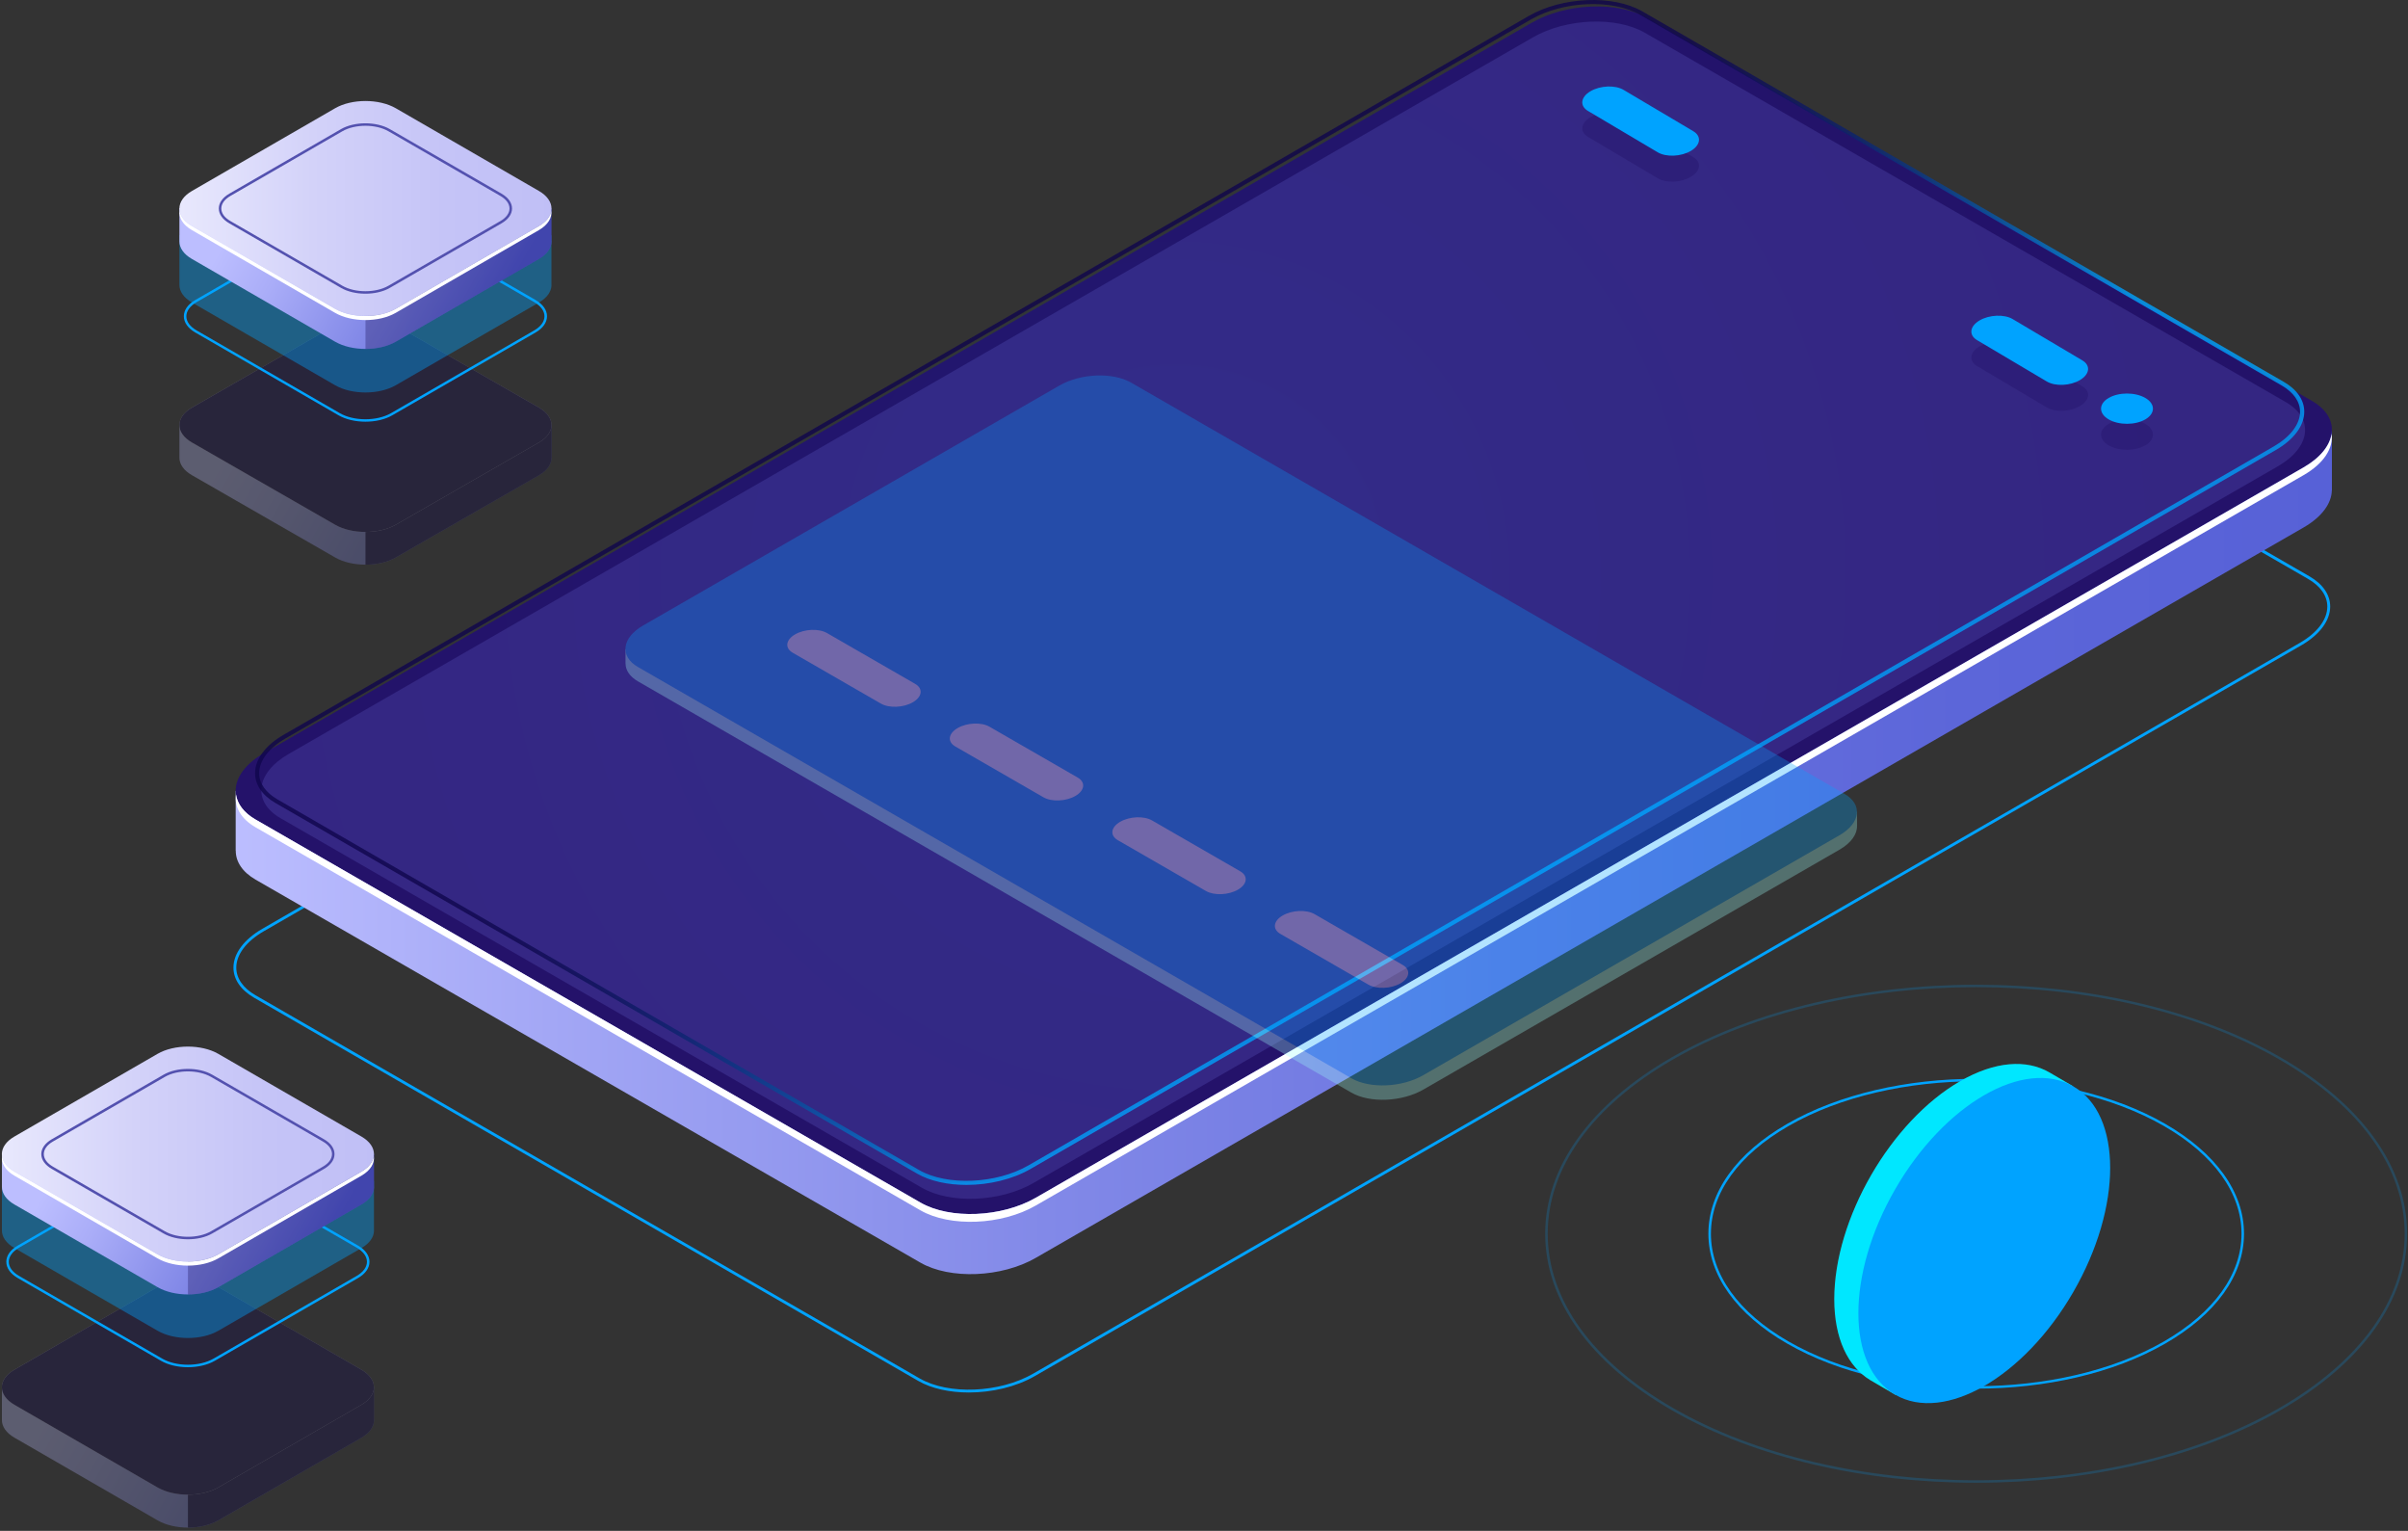 <?xml version="1.0" encoding="UTF-8"?>
<svg width="557px" height="354px" viewBox="0 0 557 354" version="1.1" xmlns="http://www.w3.org/2000/svg" xmlns:xlink="http://www.w3.org/1999/xlink">
    <rect x="0" y="0" width="557" height="354" fill="#333333" stroke="none"/>
    <!-- Generator: Sketch 53.2 (72643) - https://sketchapp.com -->
    <title>S03 E02</title>
    <desc>Created with Sketch.</desc>
    <defs>
        <linearGradient x1="-0.002%" y1="49.998%" x2="100%" y2="49.998%" id="linearGradient-1">
            <stop stop-color="#BCBEFF" offset="0%"></stop>
            <stop stop-color="#A3A7F5" offset="15.1%"></stop>
            <stop stop-color="#8289E8" offset="38.66%"></stop>
            <stop stop-color="#6A73DF" offset="61.24%"></stop>
            <stop stop-color="#5C66D9" offset="82.21%"></stop>
            <stop stop-color="#5761D7" offset="100%"></stop>
        </linearGradient>
        <linearGradient x1="64.285%" y1="60.959%" x2="35.712%" y2="39.042%" id="linearGradient-2">
            <stop stop-color="#00A3FF" offset="0%"></stop>
            <stop stop-color="#00A1FD" offset="0.56%"></stop>
            <stop stop-color="#0478CE" offset="13.27%"></stop>
            <stop stop-color="#0755A6" offset="26.41%"></stop>
            <stop stop-color="#0A3885" offset="39.82%"></stop>
            <stop stop-color="#0C216C" offset="53.58%"></stop>
            <stop stop-color="#0E125A" offset="67.82%"></stop>
            <stop stop-color="#0F084F" offset="82.85%"></stop>
            <stop stop-color="#0F054C" offset="100%"></stop>
        </linearGradient>
        <radialGradient cx="78.134%" cy="69.469%" fx="78.134%" fy="69.469%" r="142.638%" gradientTransform="translate(0.781,0.695),scale(0.576,1),translate(-0.781,-0.695)" id="radialGradient-3">
            <stop stop-color="#00A3FF" offset="0%"></stop>
            <stop stop-color="#00A1FD" offset="0.56%"></stop>
            <stop stop-color="#0478CE" offset="13.27%"></stop>
            <stop stop-color="#0755A6" offset="26.41%"></stop>
            <stop stop-color="#0A3885" offset="39.82%"></stop>
            <stop stop-color="#0C216C" offset="53.58%"></stop>
            <stop stop-color="#0E125A" offset="67.82%"></stop>
            <stop stop-color="#0F084F" offset="82.85%"></stop>
            <stop stop-color="#0F054C" offset="100%"></stop>
        </radialGradient>
        <radialGradient cx="44.892%" cy="48.467%" fx="44.892%" fy="48.467%" r="139.314%" gradientTransform="translate(0.449,0.485),scale(0.576,1),translate(-0.449,-0.485)" id="radialGradient-4">
            <stop stop-color="#00A3FF" offset="0%"></stop>
            <stop stop-color="#00A1FD" offset="0.56%"></stop>
            <stop stop-color="#0478CE" offset="13.27%"></stop>
            <stop stop-color="#0755A6" offset="26.41%"></stop>
            <stop stop-color="#0A3885" offset="39.82%"></stop>
            <stop stop-color="#0C216C" offset="53.58%"></stop>
            <stop stop-color="#0E125A" offset="67.82%"></stop>
            <stop stop-color="#0F084F" offset="82.85%"></stop>
            <stop stop-color="#0F054C" offset="100%"></stop>
        </radialGradient>
        <linearGradient x1="9.935%" y1="36.021%" x2="89.275%" y2="54.243%" id="linearGradient-5">
            <stop stop-color="#BCBEFF" offset="0%"></stop>
            <stop stop-color="#AAADF8" offset="22.71%"></stop>
            <stop stop-color="#7C83E5" offset="68.02%"></stop>
            <stop stop-color="#5761D7" offset="100%"></stop>
        </linearGradient>
        <linearGradient x1="0.001%" y1="50.011%" x2="99.993%" y2="50.011%" id="linearGradient-6">
            <stop stop-color="#E9E9FD" offset="0%"></stop>
            <stop stop-color="#D3D2F9" offset="36.01%"></stop>
            <stop stop-color="#C5C4F7" offset="70.62%"></stop>
            <stop stop-color="#C0BFF6" offset="100%"></stop>
        </linearGradient>
        <linearGradient x1="9.935%" y1="36.023%" x2="89.275%" y2="54.245%" id="linearGradient-7">
            <stop stop-color="#BCBEFF" offset="0%"></stop>
            <stop stop-color="#AAADF8" offset="22.71%"></stop>
            <stop stop-color="#7C83E5" offset="68.02%"></stop>
            <stop stop-color="#5761D7" offset="100%"></stop>
        </linearGradient>
        <linearGradient x1="0.001%" y1="50.012%" x2="99.993%" y2="50.012%" id="linearGradient-8">
            <stop stop-color="#E9E9FD" offset="0%"></stop>
            <stop stop-color="#D3D2F9" offset="36.01%"></stop>
            <stop stop-color="#C5C4F7" offset="70.62%"></stop>
            <stop stop-color="#C0BFF6" offset="100%"></stop>
        </linearGradient>
        <linearGradient x1="9.942%" y1="36.173%" x2="89.282%" y2="54.199%" id="linearGradient-9">
            <stop stop-color="#BCBEFF" offset="0%"></stop>
            <stop stop-color="#AAADF8" offset="22.71%"></stop>
            <stop stop-color="#7C83E5" offset="68.02%"></stop>
            <stop stop-color="#5761D7" offset="100%"></stop>
        </linearGradient>
        <linearGradient x1="-0.003%" y1="50.01%" x2="99.989%" y2="50.01%" id="linearGradient-10">
            <stop stop-color="#E9E9FD" offset="0%"></stop>
            <stop stop-color="#D3D2F9" offset="36.01%"></stop>
            <stop stop-color="#C5C4F7" offset="70.62%"></stop>
            <stop stop-color="#C0BFF6" offset="100%"></stop>
        </linearGradient>
        <linearGradient x1="9.942%" y1="36.011%" x2="89.282%" y2="54.245%" id="linearGradient-11">
            <stop stop-color="#BCBEFF" offset="0%"></stop>
            <stop stop-color="#AAADF8" offset="22.71%"></stop>
            <stop stop-color="#7C83E5" offset="68.02%"></stop>
            <stop stop-color="#5761D7" offset="100%"></stop>
        </linearGradient>
        <linearGradient x1="-0.003%" y1="50.007%" x2="99.989%" y2="50.007%" id="linearGradient-12">
            <stop stop-color="#E9E9FD" offset="0%"></stop>
            <stop stop-color="#D3D2F9" offset="36.01%"></stop>
            <stop stop-color="#C5C4F7" offset="70.62%"></stop>
            <stop stop-color="#C0BFF6" offset="100%"></stop>
        </linearGradient>
    </defs>
    <g id="Page-1" stroke="none" stroke-width="1" fill="none" fill-rule="evenodd">
        <g id="Section_03" transform="translate(-9, -35)" fill-rule="nonzero">
            <g id="S03-E02" transform="translate(9, 35)">
                <path d="M224.111,322 C219.709,322 215.51,321.115 212.381,319.308 L58.781,230.713 C55.698,228.933 54,226.462 54,223.752 C54,220.497 56.436,217.224 60.691,214.772 L353.642,45.797 C361.607,41.205 373.706,40.707 380.619,44.69 L534.229,133.285 C537.311,135.065 539,137.536 539,140.246 C539,143.501 536.564,146.774 532.309,149.227 L239.358,318.211 C235.002,320.718 229.409,322 224.111,322 Z M212.704,318.736 C219.432,322.618 231.236,322.12 239.016,317.63 L531.977,148.664 C536.019,146.332 538.336,143.271 538.336,140.256 C538.336,137.794 536.757,135.516 533.887,133.866 L380.277,45.271 C373.559,41.39 361.745,41.887 353.965,46.378 L61.014,215.343 C56.972,217.676 54.655,220.737 54.655,223.752 C54.655,226.223 56.233,228.491 59.104,230.141 L212.704,318.736 Z" id="Shape" fill="#00A3FF"></path>
                <g id="Group" transform="translate(54, 1)">
                    <path d="M485.399,98.614 L463.308,102.412 L327.006,23.916 C320.169,19.981 308.222,20.469 300.331,25.022 L39.564,175.183 L0.517,181.893 L0.517,195.699 L0.536,195.699 C0.517,198.215 2.014,200.62 5.137,202.418 L158.911,290.977 C165.748,294.912 177.695,294.424 185.585,289.871 L478.867,120.964 C483.117,118.512 485.307,115.397 485.381,112.42 L485.399,112.42 L485.399,98.614 Z" id="Path" fill="url(#linearGradient-1)"></path>
                    <path d="M158.902,277.079 L5.128,188.519 C-1.709,184.584 -0.85,177.699 7.041,173.156 L300.322,4.249 C308.222,-0.295 320.159,-0.793 326.997,3.143 L480.78,91.702 C487.617,95.638 486.758,102.522 478.867,107.066 L185.585,275.973 C177.686,280.517 165.739,281.014 158.902,277.079 Z" id="Path" fill="#24126A"></path>
                    <path d="M478.867,107.066 L185.585,275.973 C177.686,280.517 165.748,281.014 158.911,277.079 L5.137,188.519 C2.393,186.943 0.915,184.888 0.601,182.704 C0.176,185.543 1.654,188.307 5.137,190.317 L158.911,278.876 C165.748,282.811 177.695,282.323 185.585,277.77 L478.867,108.863 C483.598,106.135 485.778,102.577 485.316,99.315 C484.91,102.043 482.738,104.835 478.867,107.066 Z" id="Path" fill="#FFFFFF"></path>
                    <path d="M159.207,273.641 L10.912,188.215 C4.296,184.409 5.128,177.746 12.769,173.349 L300.618,7.622 C308.259,3.226 319.818,2.746 326.433,6.553 L474.728,91.979 C481.343,95.785 480.512,102.448 472.871,106.845 L185.022,272.572 C177.381,276.977 165.822,277.457 159.207,273.641 Z" id="Path" fill="#453C9E" opacity="0.51"></path>
                </g>
                <path d="M223.546,274 C219.256,274 215.151,273.131 212.091,271.365 L63.706,185.679 C60.673,183.923 59,181.482 59,178.783 C59,175.566 61.394,172.34 65.564,169.936 L353.588,3.704 C361.354,-0.78 373.151,-1.26 379.9,2.632 L528.294,88.318 C531.327,90.074 533,92.515 533,95.205 C533,98.422 530.606,101.648 526.436,104.052 L238.403,270.293 C234.159,272.743 228.714,274 223.546,274 Z M212.572,270.543 C219.043,274.277 230.424,273.797 237.922,269.47 L525.946,103.238 C529.81,101.001 532.029,98.08 532.029,95.214 C532.029,92.884 530.532,90.73 527.795,89.15 L379.41,3.464 C372.929,-0.28 361.558,0.2 354.06,4.536 L66.036,170.768 C62.171,172.996 59.952,175.926 59.952,178.792 C59.952,181.131 61.459,183.285 64.187,184.857 L212.572,270.543 Z" id="Shape" fill="url(#linearGradient-2)" opacity="0.8"></path>
                <g id="Group" opacity="0.3" transform="translate(59, 1)">
                    <g id="SVGID_3_-link" opacity="0.5" fill="url(#radialGradient-4)">
                        <path d="M153.667,270.021 L5.368,184.533 C-1.247,180.724 -0.416,174.056 7.225,169.657 L295.081,3.809 C302.722,-0.59 314.281,-1.07 320.897,2.739 L469.195,88.227 C475.811,92.036 474.979,98.704 467.338,103.104 L179.482,268.96 C171.841,273.36 160.282,273.839 153.667,270.021 Z" id="SVGID_3_" opacity="0.3"></path>
                    </g>
                    <g transform="translate(85.006, 85.774)" id="Path">
                        <path d="M285.536,100.899 L283.402,100.623 C283.171,100.457 282.922,100.3 282.663,100.143 L117.65,5.036 C113.39,2.582 105.943,2.887 101.018,5.727 L4.749,61.204 C3.465,61.941 2.485,62.781 1.811,63.666 L0.684,63.334 L0.684,66.654 L0.693,66.654 C0.702,68.204 1.645,69.68 3.567,70.786 L168.58,165.884 C172.839,168.338 180.286,168.033 185.211,165.193 L281.48,109.716 C284.234,108.13 285.61,106.092 285.546,104.173 L285.555,104.173 L285.555,100.899 L285.536,100.899 Z" fill="#9FFFF8"></path>
                        <path d="M168.57,162.555 L3.548,67.457 C-0.711,65.004 -0.185,60.706 4.74,57.874 L101.009,2.398 C105.934,-0.443 113.381,-0.747 117.641,1.706 L282.654,96.804 C286.913,99.258 286.387,103.556 281.462,106.387 L185.193,161.863 C180.277,164.704 172.83,165.017 168.57,162.555 Z" fill="#00A3FF"></path>
                    </g>
                    <g transform="translate(122.889, 143.878)" fill="#FFFFFF" id="Path">
                        <path d="M21.871,17.819 L1.497,6.078 C-0.397,4.99 -0.157,3.08 2.024,1.817 L2.024,1.817 C4.213,0.553 7.521,0.415 9.415,1.513 L29.789,13.253 C31.683,14.342 31.443,16.251 29.262,17.514 L29.262,17.514 C27.082,18.778 23.765,18.916 21.871,17.819 Z"></path>
                        <path d="M59.467,39.484 L39.093,27.743 C37.199,26.654 37.44,24.745 39.62,23.482 L39.62,23.482 C41.81,22.218 45.118,22.08 47.012,23.177 L67.386,34.918 C69.28,36.006 69.04,37.916 66.859,39.179 L66.859,39.179 C64.678,40.443 61.361,40.581 59.467,39.484 Z"></path>
                        <path d="M97.064,61.158 L76.69,49.417 C74.796,48.328 75.036,46.419 77.217,45.156 L77.217,45.156 C79.407,43.892 82.714,43.754 84.609,44.851 L104.982,56.592 C106.876,57.68 106.636,59.59 104.456,60.853 L104.456,60.853 C102.266,62.108 98.958,62.246 97.064,61.158 Z"></path>
                        <path d="M134.66,82.822 L114.287,71.081 C112.393,69.993 112.633,68.084 114.813,66.82 L114.813,66.82 C117.003,65.557 120.311,65.419 122.205,66.516 L142.579,78.257 C144.473,79.345 144.233,81.254 142.052,82.518 L142.052,82.518 C139.862,83.772 136.555,83.911 134.66,82.822 Z"></path>
                    </g>
                </g>
                <path d="M496.242,102.977 C493.899,104.341 490.101,104.341 487.758,102.977 C485.414,101.613 485.414,99.387 487.758,98.023 C490.101,96.659 493.899,96.659 496.242,98.023 C498.586,99.397 498.586,101.613 496.242,102.977 Z" id="Path" fill="#24126A" opacity="0.4"></path>
                <path d="M465.558,79.789 L481.67,89.337 C483.637,90.498 483.396,92.536 481.123,93.887 L481.123,93.887 C478.85,95.23 475.409,95.382 473.442,94.211 L457.33,84.663 C455.363,83.492 455.604,81.464 457.877,80.113 L457.877,80.113 C460.15,78.77 463.591,78.618 465.558,79.789 Z" id="Path" fill="#24126A" opacity="0.4"></path>
                <path d="M375.558,26.789 L391.67,36.337 C393.637,37.498 393.396,39.536 391.123,40.887 L391.123,40.887 C388.85,42.23 385.409,42.382 383.442,41.211 L367.33,31.663 C365.363,30.492 365.604,28.464 367.877,27.113 L367.877,27.113 C370.15,25.77 373.591,25.618 375.558,26.789 Z" id="Path" fill="#24126A" opacity="0.4"></path>
                <path d="M496.242,96.977 C493.899,98.341 490.101,98.341 487.758,96.977 C485.414,95.613 485.414,93.387 487.758,92.023 C490.101,90.659 493.899,90.659 496.242,92.023 C498.586,93.387 498.586,95.603 496.242,96.977 Z" id="Path" fill="#00A3FF"></path>
                <path d="M465.558,73.785 L481.67,83.336 C483.637,84.497 483.396,86.535 481.123,87.887 L481.123,87.887 C478.85,89.23 475.409,89.382 473.442,88.211 L457.33,78.66 C455.363,77.499 455.604,75.461 457.877,74.109 L457.877,74.109 C460.15,72.767 463.591,72.624 465.558,73.785 Z" id="Path" fill="#00A3FF"></path>
                <path d="M375.558,20.785 L391.67,30.336 C393.637,31.507 393.396,33.535 391.123,34.887 L391.123,34.887 C388.85,36.23 385.409,36.382 383.442,35.211 L367.33,25.66 C365.363,24.499 365.604,22.461 367.877,21.109 L367.877,21.109 C370.15,19.767 373.591,19.624 375.558,20.785 Z" id="Path" fill="#00A3FF"></path>
                <g id="Group" transform="translate(0, 242)">
                    <g opacity="0.3" transform="translate(0, 53.686)" id="Path">
                        <path d="M86.5,32.6 L86.5,25.103 L84.427,23.946 C83.844,27.482 79.679,29.814 76.19,30.305 L52.478,44.171 L42.13,47.91 L9.098,30.86 L9.857,30.416 C7.034,29.101 5.516,26.084 3.989,23.326 L1.768,24.649 L0.444,25.02 L0.444,32.711 L0.444,32.711 C0.444,34.183 1.416,35.655 3.35,36.766 L36.447,55.88 C40.325,58.12 46.628,58.12 50.506,55.88 L83.603,36.766 C85.51,35.664 86.482,34.229 86.509,32.776 C86.5,32.73 86.491,32.665 86.5,32.6 L86.5,32.6 Z" fill="url(#linearGradient-5)"></path>
                        <path d="M76.19,30.305 L52.478,44.171 L43.472,47.42 L43.472,57.564 C46.017,57.564 48.563,57.009 50.497,55.889 L83.594,36.775 C85.501,35.673 86.472,34.239 86.5,32.785 C86.5,32.721 86.5,32.656 86.5,32.591 L86.509,32.591 L86.509,25.094 L84.612,24.038 L84.418,24.038 C83.751,27.528 79.642,29.823 76.19,30.305 Z" fill="#0F054C"></path>
                        <g fill="url(#linearGradient-6)">
                            <path d="M36.438,48.271 L3.341,29.157 C-0.537,26.917 -0.537,23.279 3.341,21.039 L36.438,1.925 C40.316,-0.315 46.619,-0.315 50.497,1.925 L83.594,21.039 C87.472,23.279 87.472,26.917 83.594,29.157 L50.497,48.271 C46.619,50.502 40.316,50.502 36.438,48.271 Z"></path>
                        </g>
                        <path d="M36.438,48.271 L3.341,29.157 C-0.537,26.917 -0.537,23.279 3.341,21.039 L36.438,1.925 C40.316,-0.315 46.619,-0.315 50.497,1.925 L83.594,21.039 C87.472,23.279 87.472,26.917 83.594,29.157 L50.497,48.271 C46.619,50.502 40.316,50.502 36.438,48.271 Z" fill="#0F054C"></path>
                    </g>
                    <g>
                        <path d="M43.463,74.151 C41.205,74.151 38.946,73.652 37.225,72.661 L4.128,53.547 C2.406,52.557 1.462,51.215 1.462,49.78 C1.462,48.345 2.406,47.003 4.128,46.013 L37.225,26.899 C40.668,24.918 46.258,24.918 49.701,26.899 L82.798,46.013 C84.52,47.003 85.464,48.345 85.464,49.78 C85.464,51.215 84.52,52.557 82.798,53.547 L49.701,72.661 C47.98,73.652 45.721,74.151 43.463,74.151 Z M43.463,25.982 C41.306,25.982 39.159,26.454 37.512,27.398 L4.415,46.512 C2.888,47.401 2.036,48.558 2.036,49.78 C2.036,51.002 2.878,52.168 4.415,53.047 L37.512,72.161 C40.788,74.059 46.129,74.059 49.405,72.161 L82.502,53.047 C84.029,52.159 84.881,51.002 84.881,49.78 C84.881,48.558 84.038,47.401 82.502,46.512 L49.405,27.398 C47.776,26.454 45.619,25.982 43.463,25.982 Z" id="Shape" fill="#00A3FF"></path>
                        <g>
                            <path d="M86.5,42.449 L86.5,31.11 L84.427,29.953 C83.844,33.489 79.679,35.821 76.19,36.312 L52.478,50.178 L42.13,53.917 L9.098,36.867 L9.857,36.423 C7.034,35.109 5.516,32.091 3.989,29.333 L1.768,30.657 L0.444,31.027 L0.444,42.551 L0.444,42.551 C0.444,44.022 1.416,45.494 3.35,46.605 L36.447,65.719 C40.325,67.959 46.628,67.959 50.506,65.719 L83.603,46.605 C85.51,45.503 86.482,44.069 86.509,42.616 C86.5,42.579 86.491,42.514 86.5,42.449 L86.5,42.449 Z" id="Path" fill="#00A3FF" opacity="0.4"></path>
                            <g>
                                <path d="M86.5,32.369 L86.5,24.871 L84.427,23.714 C83.844,27.25 79.679,29.583 76.19,30.073 L52.478,43.939 L42.13,47.679 L9.098,30.629 L9.857,30.184 C7.034,28.87 5.516,25.853 3.989,23.094 L1.768,24.418 L0.444,24.788 L0.444,32.48 L0.444,32.48 C0.444,33.952 1.416,35.423 3.35,36.534 L36.447,55.648 C40.325,57.888 46.628,57.888 50.506,55.648 L83.603,36.534 C85.51,35.433 86.482,33.998 86.509,32.545 C86.5,32.499 86.491,32.434 86.5,32.369 L86.5,32.369 Z" id="Path" fill="url(#linearGradient-7)"></path>
                                <path d="M76.19,30.073 L52.478,43.939 L43.472,47.188 L43.472,57.333 C46.017,57.333 48.563,56.778 50.497,55.658 L83.594,36.543 C85.501,35.442 86.472,34.007 86.5,32.554 C86.5,32.489 86.5,32.424 86.5,32.36 L86.509,32.36 L86.509,24.862 L84.612,23.807 L84.418,23.807 C83.751,27.306 79.642,29.592 76.19,30.073 Z" id="Path" fill="#0F054C" opacity="0.3"></path>
                                <path d="M36.438,48.04 L3.341,28.926 C-0.537,26.686 -0.537,23.048 3.341,20.808 L36.438,1.694 C40.316,-0.546 46.619,-0.546 50.497,1.694 L83.594,20.808 C87.472,23.048 87.472,26.686 83.594,28.926 L50.497,48.04 C46.619,50.28 40.316,50.28 36.438,48.04 Z" id="Path" fill="url(#linearGradient-8)"></path>
                                <path d="M43.463,44.569 C41.418,44.569 39.381,44.124 37.826,43.226 L37.826,43.226 L11.967,28.296 C10.412,27.398 9.551,26.177 9.551,24.871 C9.551,23.566 10.412,22.354 11.967,21.447 L37.826,6.516 C40.936,4.721 45.99,4.721 49.099,6.516 L74.959,21.447 C76.514,22.344 77.374,23.557 77.374,24.871 C77.374,26.177 76.514,27.398 74.959,28.296 L49.099,43.226 C47.545,44.124 45.508,44.569 43.463,44.569 Z M43.463,5.748 C41.529,5.748 39.594,6.174 38.123,7.025 L12.263,21.956 C10.894,22.742 10.135,23.788 10.135,24.871 C10.135,25.964 10.894,27 12.263,27.787 L38.123,42.717 C41.066,44.42 45.869,44.42 48.813,42.717 L74.672,27.787 C76.042,27 76.801,25.954 76.801,24.871 C76.801,23.779 76.042,22.742 74.672,21.956 L48.813,7.025 C47.332,6.174 45.397,5.748 43.463,5.748 Z" id="Shape" fill="#5351AF"></path>
                                <path d="M83.594,28.935 L50.497,48.049 C46.619,50.289 40.316,50.289 36.438,48.049 L3.341,28.935 C1.61,27.935 0.657,26.658 0.472,25.343 C0.241,26.963 1.203,28.629 3.341,29.87 L36.438,48.984 C40.316,51.224 46.619,51.224 50.497,48.984 L83.594,29.87 C85.741,28.629 86.695,26.963 86.463,25.343 C86.278,26.649 85.325,27.935 83.594,28.935 Z" id="Path" fill="#FFFFFF"></path>
                            </g>
                        </g>
                    </g>
                </g>
                <g id="Group" opacity="0.3" transform="translate(41, 73)">
                    <path d="M86.556,32.747 L86.556,25.29 L84.483,24.139 C83.899,27.656 79.735,29.976 76.245,30.464 L52.533,44.255 L42.186,47.974 L9.154,31.016 L9.912,30.574 C7.09,29.267 5.572,26.257 4.045,23.522 L1.823,24.839 L0.5,25.207 L0.5,32.857 L0.5,32.857 C0.5,34.321 1.472,35.785 3.406,36.89 L36.503,55.901 C40.381,58.129 46.684,58.129 50.562,55.901 L83.659,36.89 C85.565,35.794 86.537,34.367 86.565,32.922 C86.556,32.876 86.556,32.811 86.556,32.747 L86.556,32.747 Z" id="Path" fill="url(#linearGradient-9)"></path>
                    <path d="M76.255,30.464 L52.542,44.255 L43.537,47.486 L43.537,57.577 C46.082,57.577 48.627,57.024 50.562,55.91 L83.659,36.899 C85.565,35.803 86.537,34.377 86.565,32.931 C86.565,32.867 86.565,32.802 86.565,32.738 L86.574,32.738 L86.574,25.281 L84.677,24.231 L84.483,24.231 C83.816,27.702 79.698,29.985 76.255,30.464 Z" id="Path" fill="#0F054C"></path>
                    <g fill="url(#linearGradient-10)" id="Path">
                        <path d="M36.503,48.333 L3.406,29.322 C-0.472,27.094 -0.472,23.476 3.406,21.248 L36.503,2.237 C40.381,0.009 46.684,0.009 50.562,2.237 L83.659,21.248 C87.537,23.476 87.537,27.094 83.659,29.322 L50.562,48.333 C46.684,50.561 40.372,50.561 36.503,48.333 Z"></path>
                    </g>
                    <path d="M36.503,48.333 L3.406,29.322 C-0.472,27.094 -0.472,23.476 3.406,21.248 L36.503,2.237 C40.381,0.009 46.684,0.009 50.562,2.237 L83.659,21.248 C87.537,23.476 87.537,27.094 83.659,29.322 L50.562,48.333 C46.684,50.561 40.372,50.561 36.503,48.333 Z" id="Path" fill="#0F054C"></path>
                </g>
                <g id="Group" transform="translate(41, 23)">
                    <path d="M43.528,74.509 C41.269,74.509 39.011,74.009 37.29,73.019 L4.193,53.898 C2.471,52.907 1.527,51.565 1.527,50.13 C1.527,48.694 2.471,47.352 4.193,46.361 L37.29,27.241 C40.733,25.259 46.323,25.259 49.766,27.241 L82.863,46.361 C84.584,47.352 85.528,48.694 85.528,50.13 C85.528,51.565 84.584,52.907 82.863,53.898 L49.766,73.019 C48.044,74.019 45.786,74.509 43.528,74.509 Z M43.528,26.333 C41.371,26.333 39.224,26.806 37.577,27.75 L4.48,46.87 C2.952,47.759 2.101,48.917 2.101,50.139 C2.101,51.361 2.943,52.519 4.48,53.407 L37.577,72.528 C40.853,74.426 46.193,74.426 49.47,72.528 L82.567,53.407 C84.094,52.519 84.945,51.361 84.945,50.139 C84.945,48.917 84.103,47.759 82.567,46.87 L49.47,27.75 C47.831,26.806 45.684,26.333 43.528,26.333 Z" id="Shape" fill="#00A3FF"></path>
                    <g>
                        <path d="M86.556,42.796 L86.556,31.454 L84.483,30.296 C83.899,33.833 79.735,36.167 76.245,36.657 L52.533,50.528 L42.186,54.269 L9.154,37.213 L9.912,36.769 C7.09,35.454 5.572,32.435 4.045,29.676 L1.823,31 L0.5,31.37 L0.5,42.898 L0.5,42.898 C0.5,44.37 1.472,45.843 3.406,46.954 L36.503,66.074 C40.381,68.315 46.684,68.315 50.562,66.074 L83.659,46.954 C85.565,45.852 86.537,44.417 86.565,42.963 C86.556,42.926 86.556,42.861 86.556,42.796 L86.556,42.796 Z" id="Path" fill="#00A3FF" opacity="0.4"></path>
                        <g>
                            <path d="M86.556,32.722 L86.556,25.222 L84.483,24.065 C83.899,27.602 79.735,29.935 76.245,30.426 L52.533,44.296 L42.186,48.037 L9.154,30.981 L9.912,30.537 C7.09,29.222 5.572,26.194 4.045,23.444 L1.823,24.769 L0.5,25.139 L0.5,32.833 L0.5,32.833 C0.5,34.306 1.472,35.778 3.406,36.889 L36.503,56.009 C40.381,58.25 46.684,58.25 50.562,56.009 L83.659,36.889 C85.565,35.787 86.537,34.352 86.565,32.898 C86.556,32.843 86.556,32.778 86.556,32.722 L86.556,32.722 Z" id="Path" fill="url(#linearGradient-11)"></path>
                            <path d="M76.255,30.426 L52.542,44.296 L43.537,47.546 L43.537,57.694 C46.082,57.694 48.627,57.139 50.562,56.019 L83.659,36.898 C85.565,35.796 86.537,34.361 86.565,32.907 C86.565,32.843 86.565,32.778 86.565,32.713 L86.574,32.713 L86.574,25.213 L84.677,24.157 L84.483,24.157 C83.816,27.648 79.698,29.944 76.255,30.426 Z" id="Path" fill="#0F054C" opacity="0.3"></path>
                            <path d="M36.503,48.398 L3.406,29.278 C-0.472,27.037 -0.472,23.398 3.406,21.157 L36.503,2.037 C40.381,-0.204 46.684,-0.204 50.562,2.037 L83.659,21.157 C87.537,23.398 87.537,27.037 83.659,29.278 L50.562,48.398 C46.684,50.63 40.372,50.63 36.503,48.398 Z" id="Path" fill="url(#linearGradient-12)"></path>
                            <path d="M43.528,44.917 C41.482,44.917 39.446,44.472 37.891,43.574 L37.891,43.574 L12.032,28.639 C10.477,27.741 9.616,26.519 9.616,25.213 C9.616,23.907 10.477,22.694 12.032,21.787 L37.891,6.852 C41.001,5.065 46.054,5.065 49.164,6.852 L75.024,21.787 C76.579,22.685 77.439,23.898 77.439,25.213 C77.439,26.519 76.579,27.731 75.024,28.639 L49.164,43.574 C47.609,44.472 45.564,44.917 43.528,44.917 Z M43.528,6.083 C41.593,6.083 39.659,6.509 38.178,7.361 L12.319,22.296 C10.949,23.083 10.19,24.12 10.19,25.213 C10.19,26.306 10.949,27.343 12.319,28.13 L38.178,43.065 C41.121,44.769 45.925,44.769 48.868,43.065 L74.727,28.13 C76.097,27.343 76.856,26.296 76.856,25.213 C76.856,24.12 76.097,23.083 74.727,22.296 L48.868,7.361 C47.396,6.509 45.462,6.083 43.528,6.083 Z" id="Shape" fill="#5351AF"></path>
                            <path d="M83.65,29.278 L50.553,48.398 C46.675,50.639 40.372,50.639 36.494,48.398 L3.397,29.278 C1.666,28.278 0.713,27 0.528,25.685 C0.296,27.306 1.259,28.972 3.397,30.213 L36.494,49.333 C40.372,51.574 46.675,51.574 50.553,49.333 L83.65,30.213 C85.797,28.972 86.75,27.306 86.519,25.685 C86.343,27 85.38,28.278 83.65,29.278 Z" id="Path" fill="#FFFFFF"></path>
                        </g>
                    </g>
                </g>
                <g id="Group" transform="translate(357, 227)">
                    <g opacity="0.1" transform="translate(59.908, 11.968)">
                        <path d="M7.382,61.443 C7.382,42.883 20.424,20.318 36.516,11.038 C44.581,6.389 51.871,5.957 57.152,9.022 L57.152,9.022 L62.664,12.244 L61.06,12.392 C63.963,15.945 65.659,21.175 65.659,27.849 C65.659,46.409 52.618,68.974 36.525,78.254 C30.995,81.439 25.825,82.645 21.419,82.102 L21.539,83.575 L15.945,80.307 C15.926,80.298 15.899,80.279 15.88,80.27 L15.65,80.141 L15.659,80.141 C10.544,77.02 7.382,70.576 7.382,61.443 Z" id="Path" fill="#9FFFF8"></path>
                        <ellipse id="Oval" fill="#00A3FF" transform="translate(42.078, 47.896) rotate(-59.999) translate(-42.078, -47.896) " cx="42.078" cy="47.896" rx="41.172" ry="23.781"></ellipse>
                    </g>
                    <path d="M100.111,115.871 C74.599,115.871 49.097,110.274 29.677,99.079 C10.811,88.197 0.424,73.715 0.424,58.295 C0.424,42.874 10.811,28.392 29.677,17.51 C68.516,-4.889 131.705,-4.879 170.544,17.51 C189.41,28.392 199.797,42.874 199.797,58.295 C199.797,73.715 189.41,88.197 170.544,99.079 C151.134,110.274 125.622,115.871 100.111,115.871 Z M100.12,1.27 C74.719,1.27 49.318,6.85 29.972,17.998 C11.29,28.77 1.005,43.077 1.005,58.285 C1.005,73.494 11.29,87.792 29.972,98.572 C68.645,120.879 131.576,120.879 170.258,98.572 C188.94,87.801 199.226,73.494 199.226,58.285 C199.226,43.086 188.94,28.77 170.258,17.998 C150.922,6.85 125.521,1.27 100.12,1.27 Z" id="Shape" fill="#00A3FF" opacity="0.2"></path>
                    <path d="M100.12,94.107 C84.276,94.107 68.442,90.627 56.378,83.677 L56.378,83.677 C44.645,76.91 38.175,67.888 38.175,58.285 C38.175,48.683 44.636,39.661 56.378,32.894 C80.498,18.983 119.742,18.983 143.862,32.894 C155.594,39.661 162.065,48.683 162.065,58.285 C162.065,67.888 155.604,76.91 143.862,83.677 C131.797,90.637 115.954,94.107 100.12,94.107 Z M100.12,23.034 C84.387,23.034 68.645,26.487 56.673,33.401 C45.124,40.066 38.756,48.904 38.756,58.295 C38.756,67.685 45.115,76.523 56.673,83.179 L56.673,83.179 C80.627,96.998 119.613,96.998 143.576,83.179 C155.124,76.514 161.493,67.676 161.493,58.285 C161.493,48.895 155.134,40.057 143.576,33.391 C131.585,26.487 115.853,23.034 100.12,23.034 Z" id="Shape" fill="#00A3FF"></path>
                    <g transform="translate(59.908, 11.968)">
                        <path d="M7.382,61.443 C7.382,42.883 20.424,20.318 36.516,11.038 C44.581,6.389 51.871,5.957 57.152,9.022 L57.152,9.022 L62.664,12.244 L61.06,12.392 C63.963,15.945 65.659,21.175 65.659,27.849 C65.659,46.409 52.618,68.974 36.525,78.254 C30.995,81.439 25.825,82.645 21.419,82.102 L21.539,83.575 L15.945,80.307 C15.926,80.298 15.899,80.279 15.88,80.27 L15.65,80.141 L15.659,80.141 C10.544,77.02 7.382,70.576 7.382,61.443 Z" id="Path" fill="#00E7FF"></path>
                        <ellipse id="Oval" fill="#00A3FF" transform="translate(42.078, 47.896) rotate(-59.999) translate(-42.078, -47.896) " cx="42.078" cy="47.896" rx="41.172" ry="23.781"></ellipse>
                    </g>
                </g>
            </g>
        </g>
    </g>
</svg>